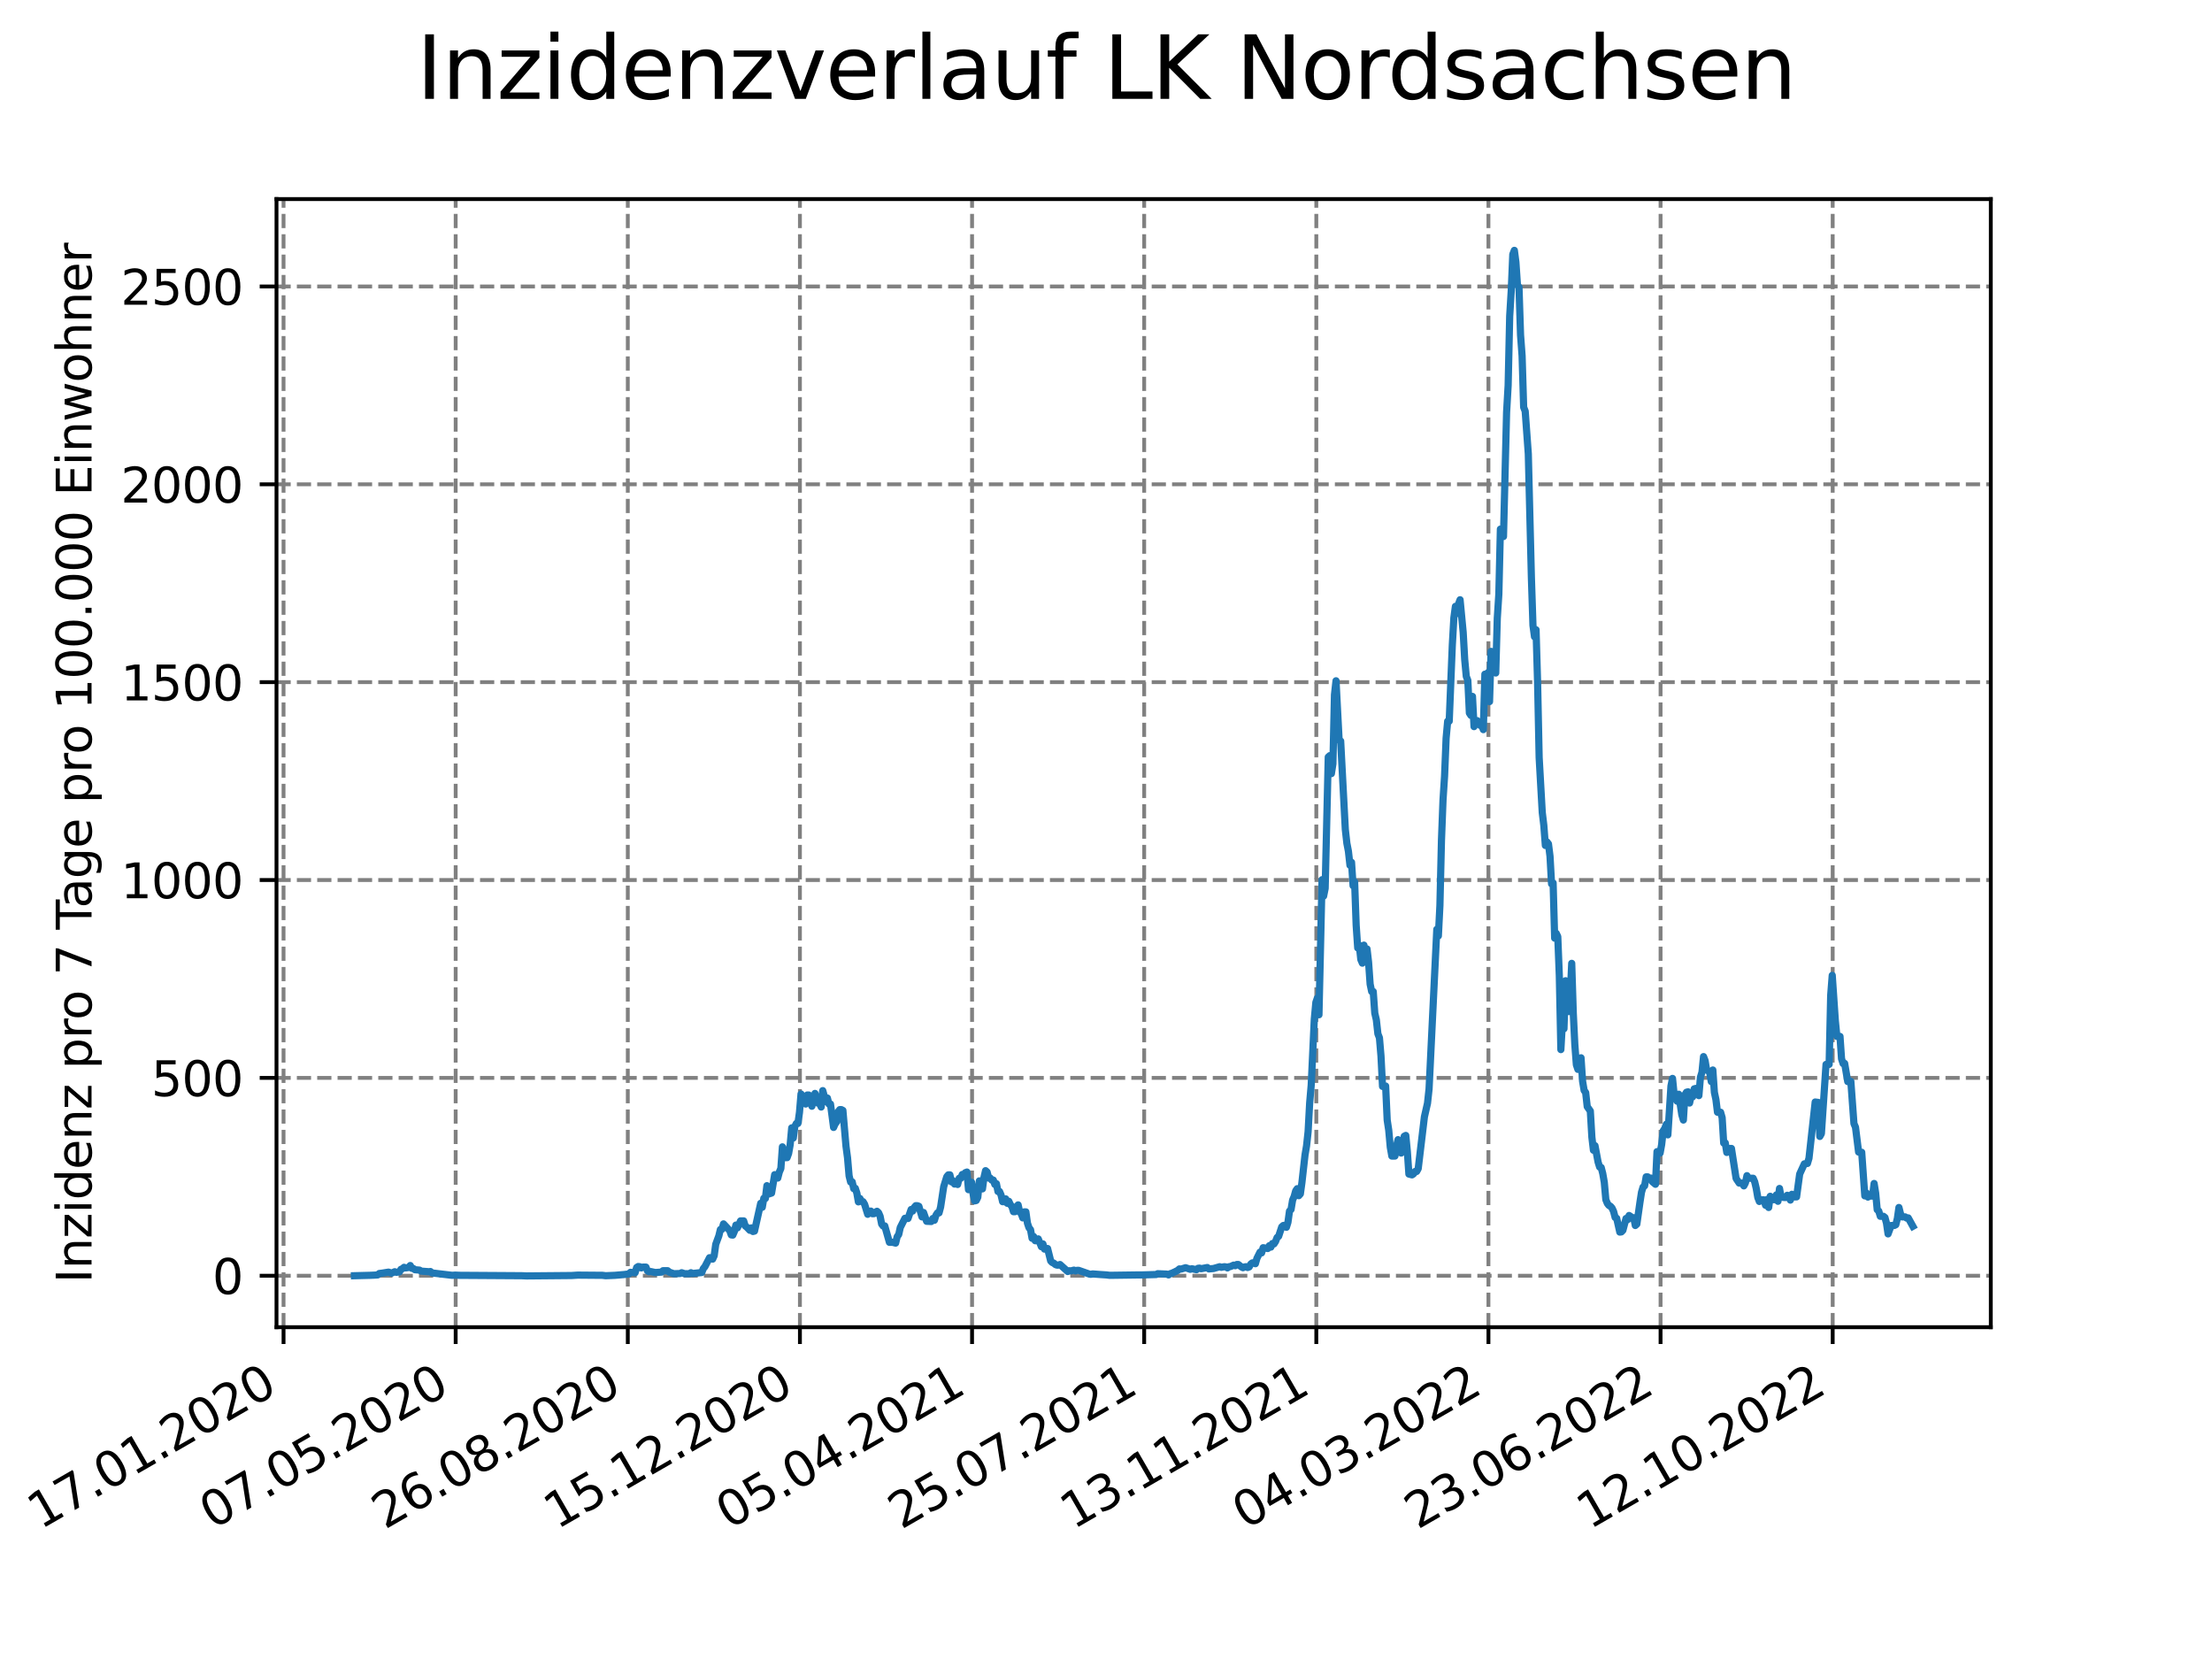 <?xml version="1.0" encoding="utf-8" standalone="no"?>
<!DOCTYPE svg PUBLIC "-//W3C//DTD SVG 1.1//EN"
  "http://www.w3.org/Graphics/SVG/1.1/DTD/svg11.dtd">
<svg xmlns:xlink="http://www.w3.org/1999/xlink" width="460.8pt" height="345.6pt" viewBox="0 0 460.8 345.6" xmlns="http://www.w3.org/2000/svg" version="1.1">
 <defs>
  <style type="text/css">*{stroke-linejoin: round; stroke-linecap: butt}</style>
 </defs>
 <g id="figure_1">
  <g id="patch_1">
   <path d="M 0 345.6 
L 460.8 345.6 
L 460.8 0 
L 0 0 
z
" style="fill: #ffffff"/>
  </g>
  <g id="axes_1">
   <g id="patch_2">
    <path d="M 57.6 276.48 
L 414.72 276.48 
L 414.72 41.472 
L 57.6 41.472 
z
" style="fill: #ffffff"/>
   </g>
   <g id="matplotlib.axis_1">
    <g id="xtick_1">
     <g id="line2d_1">
      <path d="M 59.067 276.48 
L 59.067 41.472 
" clip-path="url(#p6ae9059d69)" style="fill: none; stroke-dasharray: 2.96,1.28; stroke-dashoffset: 0; stroke: #808080; stroke-width: 0.8"/>
     </g>
     <g id="line2d_2">
      <defs>
       <path id="m8ce8854996" d="M 0 0 
L 0 3.5 
" style="stroke: #000000; stroke-width: 0.8"/>
      </defs>
      <g>
       <use xlink:href="#m8ce8854996" x="59.067" y="276.48" style="stroke: #000000; stroke-width: 0.8"/>
      </g>
     </g>
     <g id="text_1">
      <!-- 17.01.2020 -->
      <g transform="translate(8.442 318.689) rotate(-30) scale(0.1 -0.1)">
       <defs>
        <path id="DejaVuSans-31" d="M 794 531 
L 1825 531 
L 1825 4091 
L 703 3866 
L 703 4441 
L 1819 4666 
L 2450 4666 
L 2450 531 
L 3481 531 
L 3481 0 
L 794 0 
L 794 531 
z
" transform="scale(0.016)"/>
        <path id="DejaVuSans-37" d="M 525 4666 
L 3525 4666 
L 3525 4397 
L 1831 0 
L 1172 0 
L 2766 4134 
L 525 4134 
L 525 4666 
z
" transform="scale(0.016)"/>
        <path id="DejaVuSans-2e" d="M 684 794 
L 1344 794 
L 1344 0 
L 684 0 
L 684 794 
z
" transform="scale(0.016)"/>
        <path id="DejaVuSans-30" d="M 2034 4250 
Q 1547 4250 1301 3770 
Q 1056 3291 1056 2328 
Q 1056 1369 1301 889 
Q 1547 409 2034 409 
Q 2525 409 2770 889 
Q 3016 1369 3016 2328 
Q 3016 3291 2770 3770 
Q 2525 4250 2034 4250 
z
M 2034 4750 
Q 2819 4750 3233 4129 
Q 3647 3509 3647 2328 
Q 3647 1150 3233 529 
Q 2819 -91 2034 -91 
Q 1250 -91 836 529 
Q 422 1150 422 2328 
Q 422 3509 836 4129 
Q 1250 4750 2034 4750 
z
" transform="scale(0.016)"/>
        <path id="DejaVuSans-32" d="M 1228 531 
L 3431 531 
L 3431 0 
L 469 0 
L 469 531 
Q 828 903 1448 1529 
Q 2069 2156 2228 2338 
Q 2531 2678 2651 2914 
Q 2772 3150 2772 3378 
Q 2772 3750 2511 3984 
Q 2250 4219 1831 4219 
Q 1534 4219 1204 4116 
Q 875 4013 500 3803 
L 500 4441 
Q 881 4594 1212 4672 
Q 1544 4750 1819 4750 
Q 2544 4750 2975 4387 
Q 3406 4025 3406 3419 
Q 3406 3131 3298 2873 
Q 3191 2616 2906 2266 
Q 2828 2175 2409 1742 
Q 1991 1309 1228 531 
z
" transform="scale(0.016)"/>
       </defs>
       <use xlink:href="#DejaVuSans-31"/>
       <use xlink:href="#DejaVuSans-37" x="63.623"/>
       <use xlink:href="#DejaVuSans-2e" x="127.246"/>
       <use xlink:href="#DejaVuSans-30" x="159.033"/>
       <use xlink:href="#DejaVuSans-31" x="222.656"/>
       <use xlink:href="#DejaVuSans-2e" x="286.279"/>
       <use xlink:href="#DejaVuSans-32" x="318.066"/>
       <use xlink:href="#DejaVuSans-30" x="381.689"/>
       <use xlink:href="#DejaVuSans-32" x="445.312"/>
       <use xlink:href="#DejaVuSans-30" x="508.936"/>
      </g>
     </g>
    </g>
    <g id="xtick_2">
     <g id="line2d_3">
      <path d="M 94.925 276.48 
L 94.925 41.472 
" clip-path="url(#p6ae9059d69)" style="fill: none; stroke-dasharray: 2.96,1.28; stroke-dashoffset: 0; stroke: #808080; stroke-width: 0.8"/>
     </g>
     <g id="line2d_4">
      <g>
       <use xlink:href="#m8ce8854996" x="94.925" y="276.48" style="stroke: #000000; stroke-width: 0.8"/>
      </g>
     </g>
     <g id="text_2">
      <!-- 07.05.2020 -->
      <g transform="translate(44.299 318.689) rotate(-30) scale(0.1 -0.1)">
       <defs>
        <path id="DejaVuSans-35" d="M 691 4666 
L 3169 4666 
L 3169 4134 
L 1269 4134 
L 1269 2991 
Q 1406 3038 1543 3061 
Q 1681 3084 1819 3084 
Q 2600 3084 3056 2656 
Q 3513 2228 3513 1497 
Q 3513 744 3044 326 
Q 2575 -91 1722 -91 
Q 1428 -91 1123 -41 
Q 819 9 494 109 
L 494 744 
Q 775 591 1075 516 
Q 1375 441 1709 441 
Q 2250 441 2565 725 
Q 2881 1009 2881 1497 
Q 2881 1984 2565 2268 
Q 2250 2553 1709 2553 
Q 1456 2553 1204 2497 
Q 953 2441 691 2322 
L 691 4666 
z
" transform="scale(0.016)"/>
       </defs>
       <use xlink:href="#DejaVuSans-30"/>
       <use xlink:href="#DejaVuSans-37" x="63.623"/>
       <use xlink:href="#DejaVuSans-2e" x="127.246"/>
       <use xlink:href="#DejaVuSans-30" x="159.033"/>
       <use xlink:href="#DejaVuSans-35" x="222.656"/>
       <use xlink:href="#DejaVuSans-2e" x="286.279"/>
       <use xlink:href="#DejaVuSans-32" x="318.066"/>
       <use xlink:href="#DejaVuSans-30" x="381.689"/>
       <use xlink:href="#DejaVuSans-32" x="445.312"/>
       <use xlink:href="#DejaVuSans-30" x="508.936"/>
      </g>
     </g>
    </g>
    <g id="xtick_3">
     <g id="line2d_5">
      <path d="M 130.782 276.48 
L 130.782 41.472 
" clip-path="url(#p6ae9059d69)" style="fill: none; stroke-dasharray: 2.96,1.28; stroke-dashoffset: 0; stroke: #808080; stroke-width: 0.8"/>
     </g>
     <g id="line2d_6">
      <g>
       <use xlink:href="#m8ce8854996" x="130.782" y="276.48" style="stroke: #000000; stroke-width: 0.8"/>
      </g>
     </g>
     <g id="text_3">
      <!-- 26.08.2020 -->
      <g transform="translate(80.157 318.689) rotate(-30) scale(0.1 -0.1)">
       <defs>
        <path id="DejaVuSans-36" d="M 2113 2584 
Q 1688 2584 1439 2293 
Q 1191 2003 1191 1497 
Q 1191 994 1439 701 
Q 1688 409 2113 409 
Q 2538 409 2786 701 
Q 3034 994 3034 1497 
Q 3034 2003 2786 2293 
Q 2538 2584 2113 2584 
z
M 3366 4563 
L 3366 3988 
Q 3128 4100 2886 4159 
Q 2644 4219 2406 4219 
Q 1781 4219 1451 3797 
Q 1122 3375 1075 2522 
Q 1259 2794 1537 2939 
Q 1816 3084 2150 3084 
Q 2853 3084 3261 2657 
Q 3669 2231 3669 1497 
Q 3669 778 3244 343 
Q 2819 -91 2113 -91 
Q 1303 -91 875 529 
Q 447 1150 447 2328 
Q 447 3434 972 4092 
Q 1497 4750 2381 4750 
Q 2619 4750 2861 4703 
Q 3103 4656 3366 4563 
z
" transform="scale(0.016)"/>
        <path id="DejaVuSans-38" d="M 2034 2216 
Q 1584 2216 1326 1975 
Q 1069 1734 1069 1313 
Q 1069 891 1326 650 
Q 1584 409 2034 409 
Q 2484 409 2743 651 
Q 3003 894 3003 1313 
Q 3003 1734 2745 1975 
Q 2488 2216 2034 2216 
z
M 1403 2484 
Q 997 2584 770 2862 
Q 544 3141 544 3541 
Q 544 4100 942 4425 
Q 1341 4750 2034 4750 
Q 2731 4750 3128 4425 
Q 3525 4100 3525 3541 
Q 3525 3141 3298 2862 
Q 3072 2584 2669 2484 
Q 3125 2378 3379 2068 
Q 3634 1759 3634 1313 
Q 3634 634 3220 271 
Q 2806 -91 2034 -91 
Q 1263 -91 848 271 
Q 434 634 434 1313 
Q 434 1759 690 2068 
Q 947 2378 1403 2484 
z
M 1172 3481 
Q 1172 3119 1398 2916 
Q 1625 2713 2034 2713 
Q 2441 2713 2670 2916 
Q 2900 3119 2900 3481 
Q 2900 3844 2670 4047 
Q 2441 4250 2034 4250 
Q 1625 4250 1398 4047 
Q 1172 3844 1172 3481 
z
" transform="scale(0.016)"/>
       </defs>
       <use xlink:href="#DejaVuSans-32"/>
       <use xlink:href="#DejaVuSans-36" x="63.623"/>
       <use xlink:href="#DejaVuSans-2e" x="127.246"/>
       <use xlink:href="#DejaVuSans-30" x="159.033"/>
       <use xlink:href="#DejaVuSans-38" x="222.656"/>
       <use xlink:href="#DejaVuSans-2e" x="286.279"/>
       <use xlink:href="#DejaVuSans-32" x="318.066"/>
       <use xlink:href="#DejaVuSans-30" x="381.689"/>
       <use xlink:href="#DejaVuSans-32" x="445.312"/>
       <use xlink:href="#DejaVuSans-30" x="508.936"/>
      </g>
     </g>
    </g>
    <g id="xtick_4">
     <g id="line2d_7">
      <path d="M 166.639 276.48 
L 166.639 41.472 
" clip-path="url(#p6ae9059d69)" style="fill: none; stroke-dasharray: 2.96,1.28; stroke-dashoffset: 0; stroke: #808080; stroke-width: 0.8"/>
     </g>
     <g id="line2d_8">
      <g>
       <use xlink:href="#m8ce8854996" x="166.639" y="276.48" style="stroke: #000000; stroke-width: 0.8"/>
      </g>
     </g>
     <g id="text_4">
      <!-- 15.12.2020 -->
      <g transform="translate(116.014 318.689) rotate(-30) scale(0.1 -0.1)">
       <use xlink:href="#DejaVuSans-31"/>
       <use xlink:href="#DejaVuSans-35" x="63.623"/>
       <use xlink:href="#DejaVuSans-2e" x="127.246"/>
       <use xlink:href="#DejaVuSans-31" x="159.033"/>
       <use xlink:href="#DejaVuSans-32" x="222.656"/>
       <use xlink:href="#DejaVuSans-2e" x="286.279"/>
       <use xlink:href="#DejaVuSans-32" x="318.066"/>
       <use xlink:href="#DejaVuSans-30" x="381.689"/>
       <use xlink:href="#DejaVuSans-32" x="445.312"/>
       <use xlink:href="#DejaVuSans-30" x="508.936"/>
      </g>
     </g>
    </g>
    <g id="xtick_5">
     <g id="line2d_9">
      <path d="M 202.497 276.48 
L 202.497 41.472 
" clip-path="url(#p6ae9059d69)" style="fill: none; stroke-dasharray: 2.96,1.28; stroke-dashoffset: 0; stroke: #808080; stroke-width: 0.8"/>
     </g>
     <g id="line2d_10">
      <g>
       <use xlink:href="#m8ce8854996" x="202.497" y="276.48" style="stroke: #000000; stroke-width: 0.8"/>
      </g>
     </g>
     <g id="text_5">
      <!-- 05.04.2021 -->
      <g transform="translate(151.871 318.689) rotate(-30) scale(0.1 -0.1)">
       <defs>
        <path id="DejaVuSans-34" d="M 2419 4116 
L 825 1625 
L 2419 1625 
L 2419 4116 
z
M 2253 4666 
L 3047 4666 
L 3047 1625 
L 3713 1625 
L 3713 1100 
L 3047 1100 
L 3047 0 
L 2419 0 
L 2419 1100 
L 313 1100 
L 313 1709 
L 2253 4666 
z
" transform="scale(0.016)"/>
       </defs>
       <use xlink:href="#DejaVuSans-30"/>
       <use xlink:href="#DejaVuSans-35" x="63.623"/>
       <use xlink:href="#DejaVuSans-2e" x="127.246"/>
       <use xlink:href="#DejaVuSans-30" x="159.033"/>
       <use xlink:href="#DejaVuSans-34" x="222.656"/>
       <use xlink:href="#DejaVuSans-2e" x="286.279"/>
       <use xlink:href="#DejaVuSans-32" x="318.066"/>
       <use xlink:href="#DejaVuSans-30" x="381.689"/>
       <use xlink:href="#DejaVuSans-32" x="445.312"/>
       <use xlink:href="#DejaVuSans-31" x="508.936"/>
      </g>
     </g>
    </g>
    <g id="xtick_6">
     <g id="line2d_11">
      <path d="M 238.354 276.48 
L 238.354 41.472 
" clip-path="url(#p6ae9059d69)" style="fill: none; stroke-dasharray: 2.96,1.28; stroke-dashoffset: 0; stroke: #808080; stroke-width: 0.8"/>
     </g>
     <g id="line2d_12">
      <g>
       <use xlink:href="#m8ce8854996" x="238.354" y="276.48" style="stroke: #000000; stroke-width: 0.8"/>
      </g>
     </g>
     <g id="text_6">
      <!-- 25.07.2021 -->
      <g transform="translate(187.729 318.689) rotate(-30) scale(0.1 -0.1)">
       <use xlink:href="#DejaVuSans-32"/>
       <use xlink:href="#DejaVuSans-35" x="63.623"/>
       <use xlink:href="#DejaVuSans-2e" x="127.246"/>
       <use xlink:href="#DejaVuSans-30" x="159.033"/>
       <use xlink:href="#DejaVuSans-37" x="222.656"/>
       <use xlink:href="#DejaVuSans-2e" x="286.279"/>
       <use xlink:href="#DejaVuSans-32" x="318.066"/>
       <use xlink:href="#DejaVuSans-30" x="381.689"/>
       <use xlink:href="#DejaVuSans-32" x="445.312"/>
       <use xlink:href="#DejaVuSans-31" x="508.936"/>
      </g>
     </g>
    </g>
    <g id="xtick_7">
     <g id="line2d_13">
      <path d="M 274.211 276.48 
L 274.211 41.472 
" clip-path="url(#p6ae9059d69)" style="fill: none; stroke-dasharray: 2.96,1.28; stroke-dashoffset: 0; stroke: #808080; stroke-width: 0.8"/>
     </g>
     <g id="line2d_14">
      <g>
       <use xlink:href="#m8ce8854996" x="274.211" y="276.48" style="stroke: #000000; stroke-width: 0.8"/>
      </g>
     </g>
     <g id="text_7">
      <!-- 13.11.2021 -->
      <g transform="translate(223.586 318.689) rotate(-30) scale(0.1 -0.1)">
       <defs>
        <path id="DejaVuSans-33" d="M 2597 2516 
Q 3050 2419 3304 2112 
Q 3559 1806 3559 1356 
Q 3559 666 3084 287 
Q 2609 -91 1734 -91 
Q 1441 -91 1130 -33 
Q 819 25 488 141 
L 488 750 
Q 750 597 1062 519 
Q 1375 441 1716 441 
Q 2309 441 2620 675 
Q 2931 909 2931 1356 
Q 2931 1769 2642 2001 
Q 2353 2234 1838 2234 
L 1294 2234 
L 1294 2753 
L 1863 2753 
Q 2328 2753 2575 2939 
Q 2822 3125 2822 3475 
Q 2822 3834 2567 4026 
Q 2313 4219 1838 4219 
Q 1578 4219 1281 4162 
Q 984 4106 628 3988 
L 628 4550 
Q 988 4650 1302 4700 
Q 1616 4750 1894 4750 
Q 2613 4750 3031 4423 
Q 3450 4097 3450 3541 
Q 3450 3153 3228 2886 
Q 3006 2619 2597 2516 
z
" transform="scale(0.016)"/>
       </defs>
       <use xlink:href="#DejaVuSans-31"/>
       <use xlink:href="#DejaVuSans-33" x="63.623"/>
       <use xlink:href="#DejaVuSans-2e" x="127.246"/>
       <use xlink:href="#DejaVuSans-31" x="159.033"/>
       <use xlink:href="#DejaVuSans-31" x="222.656"/>
       <use xlink:href="#DejaVuSans-2e" x="286.279"/>
       <use xlink:href="#DejaVuSans-32" x="318.066"/>
       <use xlink:href="#DejaVuSans-30" x="381.689"/>
       <use xlink:href="#DejaVuSans-32" x="445.312"/>
       <use xlink:href="#DejaVuSans-31" x="508.936"/>
      </g>
     </g>
    </g>
    <g id="xtick_8">
     <g id="line2d_15">
      <path d="M 310.069 276.48 
L 310.069 41.472 
" clip-path="url(#p6ae9059d69)" style="fill: none; stroke-dasharray: 2.96,1.28; stroke-dashoffset: 0; stroke: #808080; stroke-width: 0.8"/>
     </g>
     <g id="line2d_16">
      <g>
       <use xlink:href="#m8ce8854996" x="310.069" y="276.48" style="stroke: #000000; stroke-width: 0.8"/>
      </g>
     </g>
     <g id="text_8">
      <!-- 04.03.2022 -->
      <g transform="translate(259.443 318.689) rotate(-30) scale(0.1 -0.1)">
       <use xlink:href="#DejaVuSans-30"/>
       <use xlink:href="#DejaVuSans-34" x="63.623"/>
       <use xlink:href="#DejaVuSans-2e" x="127.246"/>
       <use xlink:href="#DejaVuSans-30" x="159.033"/>
       <use xlink:href="#DejaVuSans-33" x="222.656"/>
       <use xlink:href="#DejaVuSans-2e" x="286.279"/>
       <use xlink:href="#DejaVuSans-32" x="318.066"/>
       <use xlink:href="#DejaVuSans-30" x="381.689"/>
       <use xlink:href="#DejaVuSans-32" x="445.312"/>
       <use xlink:href="#DejaVuSans-32" x="508.936"/>
      </g>
     </g>
    </g>
    <g id="xtick_9">
     <g id="line2d_17">
      <path d="M 345.926 276.48 
L 345.926 41.472 
" clip-path="url(#p6ae9059d69)" style="fill: none; stroke-dasharray: 2.96,1.28; stroke-dashoffset: 0; stroke: #808080; stroke-width: 0.8"/>
     </g>
     <g id="line2d_18">
      <g>
       <use xlink:href="#m8ce8854996" x="345.926" y="276.48" style="stroke: #000000; stroke-width: 0.8"/>
      </g>
     </g>
     <g id="text_9">
      <!-- 23.06.2022 -->
      <g transform="translate(295.301 318.689) rotate(-30) scale(0.1 -0.1)">
       <use xlink:href="#DejaVuSans-32"/>
       <use xlink:href="#DejaVuSans-33" x="63.623"/>
       <use xlink:href="#DejaVuSans-2e" x="127.246"/>
       <use xlink:href="#DejaVuSans-30" x="159.033"/>
       <use xlink:href="#DejaVuSans-36" x="222.656"/>
       <use xlink:href="#DejaVuSans-2e" x="286.279"/>
       <use xlink:href="#DejaVuSans-32" x="318.066"/>
       <use xlink:href="#DejaVuSans-30" x="381.689"/>
       <use xlink:href="#DejaVuSans-32" x="445.312"/>
       <use xlink:href="#DejaVuSans-32" x="508.936"/>
      </g>
     </g>
    </g>
    <g id="xtick_10">
     <g id="line2d_19">
      <path d="M 381.783 276.48 
L 381.783 41.472 
" clip-path="url(#p6ae9059d69)" style="fill: none; stroke-dasharray: 2.96,1.28; stroke-dashoffset: 0; stroke: #808080; stroke-width: 0.8"/>
     </g>
     <g id="line2d_20">
      <g>
       <use xlink:href="#m8ce8854996" x="381.783" y="276.48" style="stroke: #000000; stroke-width: 0.8"/>
      </g>
     </g>
     <g id="text_10">
      <!-- 12.10.2022 -->
      <g transform="translate(331.158 318.689) rotate(-30) scale(0.1 -0.1)">
       <use xlink:href="#DejaVuSans-31"/>
       <use xlink:href="#DejaVuSans-32" x="63.623"/>
       <use xlink:href="#DejaVuSans-2e" x="127.246"/>
       <use xlink:href="#DejaVuSans-31" x="159.033"/>
       <use xlink:href="#DejaVuSans-30" x="222.656"/>
       <use xlink:href="#DejaVuSans-2e" x="286.279"/>
       <use xlink:href="#DejaVuSans-32" x="318.066"/>
       <use xlink:href="#DejaVuSans-30" x="381.689"/>
       <use xlink:href="#DejaVuSans-32" x="445.312"/>
       <use xlink:href="#DejaVuSans-32" x="508.936"/>
      </g>
     </g>
    </g>
   </g>
   <g id="matplotlib.axis_2">
    <g id="ytick_1">
     <g id="line2d_21">
      <path d="M 57.6 265.756 
L 414.72 265.756 
" clip-path="url(#p6ae9059d69)" style="fill: none; stroke-dasharray: 2.96,1.28; stroke-dashoffset: 0; stroke: #808080; stroke-width: 0.8"/>
     </g>
     <g id="line2d_22">
      <defs>
       <path id="m82b862b298" d="M 0 0 
L -3.5 0 
" style="stroke: #000000; stroke-width: 0.8"/>
      </defs>
      <g>
       <use xlink:href="#m82b862b298" x="57.6" y="265.756" style="stroke: #000000; stroke-width: 0.8"/>
      </g>
     </g>
     <g id="text_11">
      <!-- 0 -->
      <g transform="translate(44.237 269.555) scale(0.1 -0.1)">
       <use xlink:href="#DejaVuSans-30"/>
      </g>
     </g>
    </g>
    <g id="ytick_2">
     <g id="line2d_23">
      <path d="M 57.6 224.54 
L 414.72 224.54 
" clip-path="url(#p6ae9059d69)" style="fill: none; stroke-dasharray: 2.96,1.28; stroke-dashoffset: 0; stroke: #808080; stroke-width: 0.8"/>
     </g>
     <g id="line2d_24">
      <g>
       <use xlink:href="#m82b862b298" x="57.6" y="224.54" style="stroke: #000000; stroke-width: 0.8"/>
      </g>
     </g>
     <g id="text_12">
      <!-- 500 -->
      <g transform="translate(31.512 228.34) scale(0.1 -0.1)">
       <use xlink:href="#DejaVuSans-35"/>
       <use xlink:href="#DejaVuSans-30" x="63.623"/>
       <use xlink:href="#DejaVuSans-30" x="127.246"/>
      </g>
     </g>
    </g>
    <g id="ytick_3">
     <g id="line2d_25">
      <path d="M 57.6 183.325 
L 414.72 183.325 
" clip-path="url(#p6ae9059d69)" style="fill: none; stroke-dasharray: 2.96,1.28; stroke-dashoffset: 0; stroke: #808080; stroke-width: 0.8"/>
     </g>
     <g id="line2d_26">
      <g>
       <use xlink:href="#m82b862b298" x="57.6" y="183.325" style="stroke: #000000; stroke-width: 0.8"/>
      </g>
     </g>
     <g id="text_13">
      <!-- 1000 -->
      <g transform="translate(25.15 187.124) scale(0.1 -0.1)">
       <use xlink:href="#DejaVuSans-31"/>
       <use xlink:href="#DejaVuSans-30" x="63.623"/>
       <use xlink:href="#DejaVuSans-30" x="127.246"/>
       <use xlink:href="#DejaVuSans-30" x="190.869"/>
      </g>
     </g>
    </g>
    <g id="ytick_4">
     <g id="line2d_27">
      <path d="M 57.6 142.109 
L 414.72 142.109 
" clip-path="url(#p6ae9059d69)" style="fill: none; stroke-dasharray: 2.96,1.28; stroke-dashoffset: 0; stroke: #808080; stroke-width: 0.8"/>
     </g>
     <g id="line2d_28">
      <g>
       <use xlink:href="#m82b862b298" x="57.6" y="142.109" style="stroke: #000000; stroke-width: 0.8"/>
      </g>
     </g>
     <g id="text_14">
      <!-- 1500 -->
      <g transform="translate(25.15 145.908) scale(0.1 -0.1)">
       <use xlink:href="#DejaVuSans-31"/>
       <use xlink:href="#DejaVuSans-35" x="63.623"/>
       <use xlink:href="#DejaVuSans-30" x="127.246"/>
       <use xlink:href="#DejaVuSans-30" x="190.869"/>
      </g>
     </g>
    </g>
    <g id="ytick_5">
     <g id="line2d_29">
      <path d="M 57.6 100.893 
L 414.72 100.893 
" clip-path="url(#p6ae9059d69)" style="fill: none; stroke-dasharray: 2.96,1.28; stroke-dashoffset: 0; stroke: #808080; stroke-width: 0.8"/>
     </g>
     <g id="line2d_30">
      <g>
       <use xlink:href="#m82b862b298" x="57.6" y="100.893" style="stroke: #000000; stroke-width: 0.8"/>
      </g>
     </g>
     <g id="text_15">
      <!-- 2000 -->
      <g transform="translate(25.15 104.692) scale(0.1 -0.1)">
       <use xlink:href="#DejaVuSans-32"/>
       <use xlink:href="#DejaVuSans-30" x="63.623"/>
       <use xlink:href="#DejaVuSans-30" x="127.246"/>
       <use xlink:href="#DejaVuSans-30" x="190.869"/>
      </g>
     </g>
    </g>
    <g id="ytick_6">
     <g id="line2d_31">
      <path d="M 57.6 59.678 
L 414.72 59.678 
" clip-path="url(#p6ae9059d69)" style="fill: none; stroke-dasharray: 2.96,1.28; stroke-dashoffset: 0; stroke: #808080; stroke-width: 0.8"/>
     </g>
     <g id="line2d_32">
      <g>
       <use xlink:href="#m82b862b298" x="57.6" y="59.678" style="stroke: #000000; stroke-width: 0.8"/>
      </g>
     </g>
     <g id="text_16">
      <!-- 2500 -->
      <g transform="translate(25.15 63.477) scale(0.1 -0.1)">
       <use xlink:href="#DejaVuSans-32"/>
       <use xlink:href="#DejaVuSans-35" x="63.623"/>
       <use xlink:href="#DejaVuSans-30" x="127.246"/>
       <use xlink:href="#DejaVuSans-30" x="190.869"/>
      </g>
     </g>
    </g>
    <g id="text_17">
     <!-- Inzidenz pro 7 Tage pro 100.000 Einwohner -->
     <g transform="translate(19.07 267.301) rotate(-90) scale(0.1 -0.1)">
      <defs>
       <path id="DejaVuSans-49" d="M 628 4666 
L 1259 4666 
L 1259 0 
L 628 0 
L 628 4666 
z
" transform="scale(0.016)"/>
       <path id="DejaVuSans-6e" d="M 3513 2113 
L 3513 0 
L 2938 0 
L 2938 2094 
Q 2938 2591 2744 2837 
Q 2550 3084 2163 3084 
Q 1697 3084 1428 2787 
Q 1159 2491 1159 1978 
L 1159 0 
L 581 0 
L 581 3500 
L 1159 3500 
L 1159 2956 
Q 1366 3272 1645 3428 
Q 1925 3584 2291 3584 
Q 2894 3584 3203 3211 
Q 3513 2838 3513 2113 
z
" transform="scale(0.016)"/>
       <path id="DejaVuSans-7a" d="M 353 3500 
L 3084 3500 
L 3084 2975 
L 922 459 
L 3084 459 
L 3084 0 
L 275 0 
L 275 525 
L 2438 3041 
L 353 3041 
L 353 3500 
z
" transform="scale(0.016)"/>
       <path id="DejaVuSans-69" d="M 603 3500 
L 1178 3500 
L 1178 0 
L 603 0 
L 603 3500 
z
M 603 4863 
L 1178 4863 
L 1178 4134 
L 603 4134 
L 603 4863 
z
" transform="scale(0.016)"/>
       <path id="DejaVuSans-64" d="M 2906 2969 
L 2906 4863 
L 3481 4863 
L 3481 0 
L 2906 0 
L 2906 525 
Q 2725 213 2448 61 
Q 2172 -91 1784 -91 
Q 1150 -91 751 415 
Q 353 922 353 1747 
Q 353 2572 751 3078 
Q 1150 3584 1784 3584 
Q 2172 3584 2448 3432 
Q 2725 3281 2906 2969 
z
M 947 1747 
Q 947 1113 1208 752 
Q 1469 391 1925 391 
Q 2381 391 2643 752 
Q 2906 1113 2906 1747 
Q 2906 2381 2643 2742 
Q 2381 3103 1925 3103 
Q 1469 3103 1208 2742 
Q 947 2381 947 1747 
z
" transform="scale(0.016)"/>
       <path id="DejaVuSans-65" d="M 3597 1894 
L 3597 1613 
L 953 1613 
Q 991 1019 1311 708 
Q 1631 397 2203 397 
Q 2534 397 2845 478 
Q 3156 559 3463 722 
L 3463 178 
Q 3153 47 2828 -22 
Q 2503 -91 2169 -91 
Q 1331 -91 842 396 
Q 353 884 353 1716 
Q 353 2575 817 3079 
Q 1281 3584 2069 3584 
Q 2775 3584 3186 3129 
Q 3597 2675 3597 1894 
z
M 3022 2063 
Q 3016 2534 2758 2815 
Q 2500 3097 2075 3097 
Q 1594 3097 1305 2825 
Q 1016 2553 972 2059 
L 3022 2063 
z
" transform="scale(0.016)"/>
       <path id="DejaVuSans-20" transform="scale(0.016)"/>
       <path id="DejaVuSans-70" d="M 1159 525 
L 1159 -1331 
L 581 -1331 
L 581 3500 
L 1159 3500 
L 1159 2969 
Q 1341 3281 1617 3432 
Q 1894 3584 2278 3584 
Q 2916 3584 3314 3078 
Q 3713 2572 3713 1747 
Q 3713 922 3314 415 
Q 2916 -91 2278 -91 
Q 1894 -91 1617 61 
Q 1341 213 1159 525 
z
M 3116 1747 
Q 3116 2381 2855 2742 
Q 2594 3103 2138 3103 
Q 1681 3103 1420 2742 
Q 1159 2381 1159 1747 
Q 1159 1113 1420 752 
Q 1681 391 2138 391 
Q 2594 391 2855 752 
Q 3116 1113 3116 1747 
z
" transform="scale(0.016)"/>
       <path id="DejaVuSans-72" d="M 2631 2963 
Q 2534 3019 2420 3045 
Q 2306 3072 2169 3072 
Q 1681 3072 1420 2755 
Q 1159 2438 1159 1844 
L 1159 0 
L 581 0 
L 581 3500 
L 1159 3500 
L 1159 2956 
Q 1341 3275 1631 3429 
Q 1922 3584 2338 3584 
Q 2397 3584 2469 3576 
Q 2541 3569 2628 3553 
L 2631 2963 
z
" transform="scale(0.016)"/>
       <path id="DejaVuSans-6f" d="M 1959 3097 
Q 1497 3097 1228 2736 
Q 959 2375 959 1747 
Q 959 1119 1226 758 
Q 1494 397 1959 397 
Q 2419 397 2687 759 
Q 2956 1122 2956 1747 
Q 2956 2369 2687 2733 
Q 2419 3097 1959 3097 
z
M 1959 3584 
Q 2709 3584 3137 3096 
Q 3566 2609 3566 1747 
Q 3566 888 3137 398 
Q 2709 -91 1959 -91 
Q 1206 -91 779 398 
Q 353 888 353 1747 
Q 353 2609 779 3096 
Q 1206 3584 1959 3584 
z
" transform="scale(0.016)"/>
       <path id="DejaVuSans-54" d="M -19 4666 
L 3928 4666 
L 3928 4134 
L 2272 4134 
L 2272 0 
L 1638 0 
L 1638 4134 
L -19 4134 
L -19 4666 
z
" transform="scale(0.016)"/>
       <path id="DejaVuSans-61" d="M 2194 1759 
Q 1497 1759 1228 1600 
Q 959 1441 959 1056 
Q 959 750 1161 570 
Q 1363 391 1709 391 
Q 2188 391 2477 730 
Q 2766 1069 2766 1631 
L 2766 1759 
L 2194 1759 
z
M 3341 1997 
L 3341 0 
L 2766 0 
L 2766 531 
Q 2569 213 2275 61 
Q 1981 -91 1556 -91 
Q 1019 -91 701 211 
Q 384 513 384 1019 
Q 384 1609 779 1909 
Q 1175 2209 1959 2209 
L 2766 2209 
L 2766 2266 
Q 2766 2663 2505 2880 
Q 2244 3097 1772 3097 
Q 1472 3097 1187 3025 
Q 903 2953 641 2809 
L 641 3341 
Q 956 3463 1253 3523 
Q 1550 3584 1831 3584 
Q 2591 3584 2966 3190 
Q 3341 2797 3341 1997 
z
" transform="scale(0.016)"/>
       <path id="DejaVuSans-67" d="M 2906 1791 
Q 2906 2416 2648 2759 
Q 2391 3103 1925 3103 
Q 1463 3103 1205 2759 
Q 947 2416 947 1791 
Q 947 1169 1205 825 
Q 1463 481 1925 481 
Q 2391 481 2648 825 
Q 2906 1169 2906 1791 
z
M 3481 434 
Q 3481 -459 3084 -895 
Q 2688 -1331 1869 -1331 
Q 1566 -1331 1297 -1286 
Q 1028 -1241 775 -1147 
L 775 -588 
Q 1028 -725 1275 -790 
Q 1522 -856 1778 -856 
Q 2344 -856 2625 -561 
Q 2906 -266 2906 331 
L 2906 616 
Q 2728 306 2450 153 
Q 2172 0 1784 0 
Q 1141 0 747 490 
Q 353 981 353 1791 
Q 353 2603 747 3093 
Q 1141 3584 1784 3584 
Q 2172 3584 2450 3431 
Q 2728 3278 2906 2969 
L 2906 3500 
L 3481 3500 
L 3481 434 
z
" transform="scale(0.016)"/>
       <path id="DejaVuSans-45" d="M 628 4666 
L 3578 4666 
L 3578 4134 
L 1259 4134 
L 1259 2753 
L 3481 2753 
L 3481 2222 
L 1259 2222 
L 1259 531 
L 3634 531 
L 3634 0 
L 628 0 
L 628 4666 
z
" transform="scale(0.016)"/>
       <path id="DejaVuSans-77" d="M 269 3500 
L 844 3500 
L 1563 769 
L 2278 3500 
L 2956 3500 
L 3675 769 
L 4391 3500 
L 4966 3500 
L 4050 0 
L 3372 0 
L 2619 2869 
L 1863 0 
L 1184 0 
L 269 3500 
z
" transform="scale(0.016)"/>
       <path id="DejaVuSans-68" d="M 3513 2113 
L 3513 0 
L 2938 0 
L 2938 2094 
Q 2938 2591 2744 2837 
Q 2550 3084 2163 3084 
Q 1697 3084 1428 2787 
Q 1159 2491 1159 1978 
L 1159 0 
L 581 0 
L 581 4863 
L 1159 4863 
L 1159 2956 
Q 1366 3272 1645 3428 
Q 1925 3584 2291 3584 
Q 2894 3584 3203 3211 
Q 3513 2838 3513 2113 
z
" transform="scale(0.016)"/>
      </defs>
      <use xlink:href="#DejaVuSans-49"/>
      <use xlink:href="#DejaVuSans-6e" x="29.492"/>
      <use xlink:href="#DejaVuSans-7a" x="92.871"/>
      <use xlink:href="#DejaVuSans-69" x="145.361"/>
      <use xlink:href="#DejaVuSans-64" x="173.145"/>
      <use xlink:href="#DejaVuSans-65" x="236.621"/>
      <use xlink:href="#DejaVuSans-6e" x="298.145"/>
      <use xlink:href="#DejaVuSans-7a" x="361.523"/>
      <use xlink:href="#DejaVuSans-20" x="414.014"/>
      <use xlink:href="#DejaVuSans-70" x="445.801"/>
      <use xlink:href="#DejaVuSans-72" x="509.277"/>
      <use xlink:href="#DejaVuSans-6f" x="548.141"/>
      <use xlink:href="#DejaVuSans-20" x="609.322"/>
      <use xlink:href="#DejaVuSans-37" x="641.109"/>
      <use xlink:href="#DejaVuSans-20" x="704.732"/>
      <use xlink:href="#DejaVuSans-54" x="736.52"/>
      <use xlink:href="#DejaVuSans-61" x="781.104"/>
      <use xlink:href="#DejaVuSans-67" x="842.383"/>
      <use xlink:href="#DejaVuSans-65" x="905.859"/>
      <use xlink:href="#DejaVuSans-20" x="967.383"/>
      <use xlink:href="#DejaVuSans-70" x="999.17"/>
      <use xlink:href="#DejaVuSans-72" x="1062.646"/>
      <use xlink:href="#DejaVuSans-6f" x="1101.51"/>
      <use xlink:href="#DejaVuSans-20" x="1162.691"/>
      <use xlink:href="#DejaVuSans-31" x="1194.479"/>
      <use xlink:href="#DejaVuSans-30" x="1258.102"/>
      <use xlink:href="#DejaVuSans-30" x="1321.725"/>
      <use xlink:href="#DejaVuSans-2e" x="1385.348"/>
      <use xlink:href="#DejaVuSans-30" x="1417.135"/>
      <use xlink:href="#DejaVuSans-30" x="1480.758"/>
      <use xlink:href="#DejaVuSans-30" x="1544.381"/>
      <use xlink:href="#DejaVuSans-20" x="1608.004"/>
      <use xlink:href="#DejaVuSans-45" x="1639.791"/>
      <use xlink:href="#DejaVuSans-69" x="1702.975"/>
      <use xlink:href="#DejaVuSans-6e" x="1730.758"/>
      <use xlink:href="#DejaVuSans-77" x="1794.137"/>
      <use xlink:href="#DejaVuSans-6f" x="1875.924"/>
      <use xlink:href="#DejaVuSans-68" x="1937.105"/>
      <use xlink:href="#DejaVuSans-6e" x="2000.484"/>
      <use xlink:href="#DejaVuSans-65" x="2063.863"/>
      <use xlink:href="#DejaVuSans-72" x="2125.387"/>
     </g>
    </g>
   </g>
   <g id="line2d_33">
    <path d="M 73.833 265.756 
L 77.063 265.673 
L 78.032 265.631 
L 78.678 265.589 
L 79.001 265.298 
L 79.647 265.214 
L 80.94 265.006 
L 81.586 265.214 
L 82.232 264.922 
L 82.555 265.047 
L 83.201 264.964 
L 83.524 264.422 
L 83.847 264.297 
L 84.17 264.005 
L 84.493 264.13 
L 85.139 264.047 
L 85.462 263.63 
L 85.785 264.214 
L 86.108 264.255 
L 86.431 264.506 
L 87.4 264.589 
L 87.723 264.797 
L 89.339 264.922 
L 89.662 264.881 
L 89.985 265.173 
L 94.184 265.673 
L 94.83 265.631 
L 95.799 265.673 
L 108.721 265.756 
L 109.69 265.798 
L 119.058 265.714 
L 120.35 265.631 
L 125.519 265.673 
L 126.165 265.756 
L 128.103 265.673 
L 130.042 265.506 
L 130.688 265.423 
L 131.011 265.381 
L 131.334 265.047 
L 132.303 265.131 
L 132.626 264.047 
L 132.949 263.839 
L 133.272 263.88 
L 133.595 264.13 
L 133.918 263.964 
L 134.564 263.964 
L 134.887 264.756 
L 135.21 264.922 
L 135.533 264.881 
L 136.502 265.089 
L 137.795 265.006 
L 138.118 264.714 
L 138.764 264.714 
L 139.087 264.714 
L 139.41 265.006 
L 140.379 265.339 
L 141.671 265.298 
L 141.994 265.131 
L 142.64 265.339 
L 143.609 265.339 
L 143.932 265.131 
L 144.255 265.298 
L 146.194 265.089 
L 146.517 264.255 
L 146.84 263.88 
L 147.486 262.63 
L 147.809 262.004 
L 148.132 262.004 
L 148.455 262.296 
L 148.778 261.587 
L 149.101 259.211 
L 149.747 257.461 
L 150.07 256.127 
L 150.393 256.085 
L 150.716 254.959 
L 152.008 256.335 
L 152.331 257.252 
L 152.654 257.294 
L 152.977 256.543 
L 153.3 255.209 
L 153.623 255.793 
L 154.27 254.334 
L 154.916 254.334 
L 155.239 255.376 
L 155.562 255.626 
L 156.208 256.293 
L 156.531 255.793 
L 156.854 256.543 
L 157.177 256.46 
L 158.469 250.666 
L 158.792 251.499 
L 159.115 249.623 
L 159.438 249.665 
L 159.761 246.997 
L 160.084 248.748 
L 160.73 248.54 
L 161.376 244.704 
L 161.699 244.746 
L 162.022 245.413 
L 162.346 244.162 
L 162.669 243.412 
L 162.992 238.91 
L 163.638 241.161 
L 163.961 241.161 
L 164.284 240.286 
L 164.607 238.451 
L 164.93 234.95 
L 165.253 237.076 
L 165.576 234.658 
L 165.899 234.033 
L 166.222 234.033 
L 166.545 231.74 
L 166.868 227.905 
L 167.514 229.197 
L 167.837 229.989 
L 168.16 228.113 
L 168.483 228.113 
L 168.806 228.572 
L 169.129 230.448 
L 169.775 227.78 
L 170.421 229.822 
L 170.745 229.822 
L 171.068 230.614 
L 171.391 227.196 
L 172.037 229.489 
L 172.36 228.738 
L 172.683 229.989 
L 173.006 229.989 
L 173.652 234.866 
L 173.975 234.116 
L 174.298 233.699 
L 174.621 231.573 
L 174.944 231.156 
L 175.267 231.156 
L 175.59 231.323 
L 176.236 238.785 
L 176.559 241.203 
L 176.882 244.955 
L 177.205 246.247 
L 177.528 246.205 
L 177.851 247.622 
L 178.174 247.539 
L 178.497 248.54 
L 178.821 250.374 
L 179.144 249.665 
L 179.467 250.29 
L 179.79 250.332 
L 180.113 250.874 
L 180.759 252.958 
L 181.405 252.291 
L 181.728 252.833 
L 182.051 252.833 
L 182.374 252.5 
L 182.697 252.333 
L 183.02 252.625 
L 183.343 253.375 
L 183.666 255.001 
L 183.989 255.418 
L 184.312 255.376 
L 185.281 258.794 
L 185.927 258.794 
L 186.573 258.961 
L 186.896 257.627 
L 187.22 257.169 
L 187.543 255.71 
L 188.512 253.792 
L 189.158 253.834 
L 189.804 251.958 
L 190.127 252.291 
L 190.45 251.541 
L 190.773 251.166 
L 191.096 251.166 
L 191.419 251.291 
L 192.065 253.5 
L 192.388 252.583 
L 193.034 254.417 
L 194.003 254.459 
L 194.326 253.834 
L 194.649 254.209 
L 194.972 253.167 
L 195.296 252.667 
L 195.619 252.667 
L 195.942 251.458 
L 196.588 247.206 
L 197.234 245.121 
L 197.557 244.746 
L 197.88 244.746 
L 198.203 246.205 
L 198.526 245.955 
L 198.849 246.664 
L 199.172 246.414 
L 199.495 246.747 
L 199.818 245.455 
L 200.141 245.455 
L 200.464 244.663 
L 200.787 244.871 
L 201.11 244.288 
L 201.433 244.162 
L 201.756 247.831 
L 202.079 246.289 
L 202.402 246.289 
L 202.725 248.79 
L 203.048 250.165 
L 203.372 250.082 
L 203.695 249.415 
L 204.018 245.997 
L 204.341 247.664 
L 204.664 247.664 
L 204.987 245.246 
L 205.31 243.871 
L 205.633 244.162 
L 205.956 245.413 
L 206.279 245.413 
L 206.602 245.83 
L 206.925 245.83 
L 207.248 246.747 
L 207.571 246.58 
L 207.894 248.206 
L 208.217 248.206 
L 208.54 248.956 
L 208.863 250.332 
L 209.186 250.332 
L 209.509 249.748 
L 209.832 250.666 
L 210.155 250.249 
L 210.478 250.957 
L 210.801 251.333 
L 211.124 252.416 
L 211.447 252.416 
L 211.771 251.374 
L 212.094 250.999 
L 212.417 252.458 
L 212.74 252.833 
L 213.063 253.709 
L 213.386 252.458 
L 213.709 252.458 
L 214.032 254.793 
L 214.355 255.751 
L 214.678 256.168 
L 215.001 257.961 
L 215.324 257.586 
L 215.647 258.461 
L 215.97 258.461 
L 216.293 258.086 
L 216.939 259.712 
L 217.262 259.128 
L 217.585 260.212 
L 217.908 260.087 
L 218.231 260.087 
L 218.877 262.671 
L 219.2 263.005 
L 219.523 263.13 
L 219.847 263.422 
L 220.17 263.547 
L 220.493 263.547 
L 220.816 263.422 
L 221.785 264.297 
L 222.431 264.881 
L 222.754 264.714 
L 223.077 264.756 
L 223.723 264.589 
L 224.046 264.756 
L 224.369 264.631 
L 224.692 264.631 
L 226.953 265.423 
L 227.276 265.464 
L 227.599 265.381 
L 229.215 265.506 
L 230.507 265.589 
L 231.153 265.673 
L 237.291 265.589 
L 237.937 265.589 
L 240.844 265.506 
L 241.167 265.339 
L 243.105 265.423 
L 243.428 265.589 
L 243.751 265.339 
L 244.074 265.256 
L 244.721 264.964 
L 245.367 264.631 
L 245.69 264.339 
L 246.013 264.38 
L 246.982 264.089 
L 247.951 264.422 
L 248.274 264.297 
L 249.243 264.506 
L 249.566 264.214 
L 249.889 264.172 
L 250.212 264.297 
L 251.504 264.047 
L 251.827 264.339 
L 252.797 264.255 
L 254.089 263.88 
L 254.412 264.005 
L 255.058 263.88 
L 255.381 263.922 
L 255.704 264.13 
L 256.027 263.88 
L 256.35 263.839 
L 256.996 263.547 
L 257.319 263.672 
L 257.642 263.422 
L 257.965 263.422 
L 258.611 263.922 
L 258.934 264.089 
L 259.257 263.922 
L 259.58 263.88 
L 259.903 264.047 
L 260.226 263.922 
L 260.549 263.338 
L 260.873 263.088 
L 261.196 263.047 
L 261.519 263.255 
L 261.842 262.129 
L 262.488 260.837 
L 262.811 261.004 
L 263.134 259.92 
L 264.103 260.087 
L 264.426 259.503 
L 264.749 259.795 
L 265.072 259.045 
L 265.395 259.128 
L 265.718 258.628 
L 266.041 257.794 
L 266.364 257.544 
L 267.01 255.585 
L 267.333 255.293 
L 267.656 255.251 
L 267.979 255.668 
L 268.302 254.626 
L 268.625 252.291 
L 268.948 251.958 
L 269.272 249.999 
L 269.595 249.248 
L 269.918 248.081 
L 270.241 247.622 
L 270.564 249.082 
L 270.887 248.706 
L 271.21 246.372 
L 271.856 240.619 
L 272.179 238.702 
L 272.502 235.742 
L 272.825 229.781 
L 273.148 226.071 
L 273.794 212.314 
L 274.117 208.812 
L 274.44 207.895 
L 274.763 211.397 
L 275.409 183.258 
L 275.732 186.677 
L 276.055 185.051 
L 276.701 157.705 
L 277.024 157.413 
L 277.348 161.165 
L 277.671 159.122 
L 277.994 144.74 
L 278.317 141.822 
L 278.963 154.203 
L 279.286 154.37 
L 280.255 172.795 
L 280.578 175.671 
L 280.901 177.339 
L 281.224 180.257 
L 281.547 179.632 
L 281.87 184.509 
L 282.193 183.717 
L 282.516 192.763 
L 282.839 197.474 
L 283.162 196.89 
L 283.485 199.891 
L 283.808 200.642 
L 284.131 196.89 
L 284.454 198.724 
L 284.777 197.682 
L 285.1 200.475 
L 285.424 205.019 
L 285.747 206.561 
L 286.07 206.561 
L 286.393 211.063 
L 286.716 212.439 
L 287.039 215.357 
L 287.362 216.191 
L 287.685 219.984 
L 288.008 226.321 
L 288.654 226.237 
L 288.977 233.324 
L 289.3 235.45 
L 289.623 238.993 
L 289.946 240.828 
L 290.592 240.828 
L 290.915 238.743 
L 291.238 237.409 
L 291.561 239.202 
L 291.884 240.202 
L 292.207 239.785 
L 292.53 236.701 
L 292.853 236.534 
L 293.176 239.91 
L 293.499 244.579 
L 294.146 244.746 
L 294.469 244.538 
L 294.792 244.037 
L 295.115 244.037 
L 295.438 243.454 
L 296.73 232.657 
L 297.376 229.822 
L 297.699 226.863 
L 299.314 193.597 
L 299.637 194.972 
L 299.96 188.636 
L 300.283 175.088 
L 300.606 166.667 
L 300.929 161.706 
L 301.252 153.786 
L 301.575 150.243 
L 301.899 150.243 
L 302.545 134.36 
L 302.868 128.691 
L 303.191 126.315 
L 303.514 127.815 
L 303.837 125.814 
L 304.16 124.939 
L 304.806 131.734 
L 305.129 137.445 
L 305.452 140.905 
L 305.775 141.739 
L 306.098 148.534 
L 306.421 149.034 
L 306.744 145.074 
L 307.067 151.368 
L 307.39 150.201 
L 307.713 150.118 
L 308.036 150.409 
L 308.359 151.118 
L 308.682 151.076 
L 309.005 151.994 
L 309.328 140.446 
L 309.651 142.781 
L 309.974 140.113 
L 310.298 146.157 
L 310.621 135.694 
L 310.944 136.111 
L 311.267 138.904 
L 311.59 140.196 
L 311.913 128.774 
L 312.236 123.772 
L 312.559 110.224 
L 312.882 111.766 
L 313.205 111.766 
L 313.851 85.879 
L 314.174 80.293 
L 314.497 65.869 
L 314.82 60.575 
L 315.143 52.988 
L 315.466 52.154 
L 315.789 54.614 
L 316.112 59.366 
L 316.435 59.825 
L 316.758 69.788 
L 317.081 74.123 
L 317.404 84.836 
L 317.727 85.67 
L 318.374 94.549 
L 319.02 120.395 
L 319.343 130.275 
L 319.666 132.651 
L 319.989 131.192 
L 320.312 142.322 
L 320.635 157.83 
L 321.281 169.252 
L 321.604 171.92 
L 321.927 176.13 
L 322.25 175.38 
L 322.573 175.797 
L 322.896 178.381 
L 323.219 184.134 
L 323.542 183.925 
L 323.865 195.431 
L 324.188 194.43 
L 324.511 195.097 
L 324.834 203.226 
L 325.157 218.65 
L 325.48 212.939 
L 325.803 214.315 
L 326.126 204.31 
L 326.449 209.98 
L 326.773 210.73 
L 327.096 207.562 
L 327.419 200.683 
L 327.742 211.022 
L 328.065 217.608 
L 328.388 221.818 
L 328.711 222.777 
L 329.034 222.611 
L 329.357 220.359 
L 329.68 225.237 
L 330.003 227.154 
L 330.326 227.613 
L 330.649 230.531 
L 331.295 231.448 
L 331.618 236.909 
L 331.941 239.619 
L 332.264 238.66 
L 332.91 242.078 
L 333.233 243.12 
L 333.556 243.204 
L 333.879 244.454 
L 334.202 246.289 
L 334.525 249.915 
L 334.849 250.707 
L 335.172 251.124 
L 335.495 251.291 
L 335.818 251.666 
L 336.141 252.375 
L 336.464 253.625 
L 336.787 253.792 
L 337.433 256.668 
L 337.756 256.627 
L 338.079 256.293 
L 338.725 253.834 
L 339.048 254.084 
L 339.371 253.208 
L 339.694 253.417 
L 340.017 253.834 
L 340.34 253.667 
L 340.663 255.293 
L 340.986 255.001 
L 341.632 250.457 
L 341.955 248.373 
L 342.278 247.289 
L 342.601 247.039 
L 342.925 245.163 
L 343.248 245.163 
L 343.571 245.58 
L 343.894 245.413 
L 344.217 246.163 
L 344.863 246.705 
L 345.186 239.91 
L 345.509 239.869 
L 345.832 240.202 
L 346.155 238.41 
L 346.478 235.575 
L 346.801 235.075 
L 347.124 234.199 
L 347.447 236.409 
L 348.093 226.237 
L 348.416 224.653 
L 348.739 227.863 
L 349.385 229.405 
L 349.708 227.946 
L 350.354 232.24 
L 350.677 233.324 
L 351 228.071 
L 351.324 227.53 
L 351.647 227.446 
L 351.97 229.781 
L 352.293 228.322 
L 352.616 228.488 
L 352.939 226.821 
L 353.262 226.738 
L 353.585 227.863 
L 353.908 228.238 
L 354.231 224.403 
L 354.554 223.361 
L 354.877 220.109 
L 355.2 220.943 
L 355.523 222.902 
L 355.846 223.069 
L 356.169 223.444 
L 356.492 225.32 
L 356.815 222.902 
L 357.138 227.571 
L 357.461 229.072 
L 357.784 231.698 
L 358.43 231.698 
L 358.753 232.824 
L 359.076 238.118 
L 359.4 238.076 
L 359.723 240.077 
L 360.046 239.243 
L 360.692 239.243 
L 361.661 245.496 
L 362.307 246.455 
L 362.953 246.455 
L 363.276 247.039 
L 363.599 246.414 
L 363.922 244.913 
L 364.245 245.455 
L 365.214 245.455 
L 365.537 246.205 
L 365.86 247.581 
L 366.183 249.457 
L 366.506 250.29 
L 366.829 249.957 
L 367.475 249.957 
L 367.799 251.082 
L 368.122 249.874 
L 368.445 251.541 
L 368.768 249.207 
L 369.091 249.915 
L 369.737 249.915 
L 370.06 248.915 
L 370.383 250.249 
L 370.706 247.581 
L 371.029 249.373 
L 371.675 249.457 
L 371.998 249.457 
L 372.321 248.998 
L 372.644 249.123 
L 372.967 249.999 
L 373.29 248.79 
L 373.613 249.332 
L 374.259 249.332 
L 374.905 244.579 
L 375.551 243.162 
L 375.875 242.453 
L 376.521 242.37 
L 376.844 241.286 
L 378.136 229.572 
L 378.782 229.656 
L 379.105 236.742 
L 379.428 236.159 
L 380.397 221.735 
L 381.043 221.735 
L 381.366 207.353 
L 381.689 203.185 
L 382.335 212.647 
L 382.658 215.899 
L 383.304 215.899 
L 383.627 220.568 
L 383.951 221.568 
L 384.274 221.527 
L 384.92 225.32 
L 385.566 225.278 
L 386.212 234.074 
L 386.535 234.825 
L 387.181 239.994 
L 387.827 240.036 
L 388.473 249.123 
L 388.796 248.498 
L 389.119 249.373 
L 389.442 249.165 
L 390.088 249.165 
L 390.411 246.539 
L 390.734 248.54 
L 391.057 252 
L 391.38 252.291 
L 391.703 253.375 
L 392.35 253.375 
L 392.673 253.625 
L 392.996 254.834 
L 393.319 257.044 
L 393.965 255.293 
L 394.611 255.293 
L 394.934 255.126 
L 395.257 253.834 
L 395.58 251.541 
L 395.903 252.833 
L 396.226 253.5 
L 396.872 253.5 
L 397.195 253.75 
L 397.518 253.709 
L 398.487 255.46 
L 398.487 255.46 
" clip-path="url(#p6ae9059d69)" style="fill: none; stroke: #1f77b4; stroke-width: 1.5; stroke-linecap: square"/>
   </g>
   <g id="patch_3">
    <path d="M 57.6 276.48 
L 57.6 41.472 
" style="fill: none; stroke: #000000; stroke-width: 0.8; stroke-linejoin: miter; stroke-linecap: square"/>
   </g>
   <g id="patch_4">
    <path d="M 414.72 276.48 
L 414.72 41.472 
" style="fill: none; stroke: #000000; stroke-width: 0.8; stroke-linejoin: miter; stroke-linecap: square"/>
   </g>
   <g id="patch_5">
    <path d="M 57.6 276.48 
L 414.72 276.48 
" style="fill: none; stroke: #000000; stroke-width: 0.8; stroke-linejoin: miter; stroke-linecap: square"/>
   </g>
   <g id="patch_6">
    <path d="M 57.6 41.472 
L 414.72 41.472 
" style="fill: none; stroke: #000000; stroke-width: 0.8; stroke-linejoin: miter; stroke-linecap: square"/>
   </g>
  </g>
  <g id="text_18">
   <!-- Inzidenzverlauf LK Nordsachsen -->
   <g transform="translate(86.767 20.589) scale(0.18 -0.18)">
    <defs>
     <path id="DejaVuSans-76" d="M 191 3500 
L 800 3500 
L 1894 563 
L 2988 3500 
L 3597 3500 
L 2284 0 
L 1503 0 
L 191 3500 
z
" transform="scale(0.016)"/>
     <path id="DejaVuSans-6c" d="M 603 4863 
L 1178 4863 
L 1178 0 
L 603 0 
L 603 4863 
z
" transform="scale(0.016)"/>
     <path id="DejaVuSans-75" d="M 544 1381 
L 544 3500 
L 1119 3500 
L 1119 1403 
Q 1119 906 1312 657 
Q 1506 409 1894 409 
Q 2359 409 2629 706 
Q 2900 1003 2900 1516 
L 2900 3500 
L 3475 3500 
L 3475 0 
L 2900 0 
L 2900 538 
Q 2691 219 2414 64 
Q 2138 -91 1772 -91 
Q 1169 -91 856 284 
Q 544 659 544 1381 
z
M 1991 3584 
L 1991 3584 
z
" transform="scale(0.016)"/>
     <path id="DejaVuSans-66" d="M 2375 4863 
L 2375 4384 
L 1825 4384 
Q 1516 4384 1395 4259 
Q 1275 4134 1275 3809 
L 1275 3500 
L 2222 3500 
L 2222 3053 
L 1275 3053 
L 1275 0 
L 697 0 
L 697 3053 
L 147 3053 
L 147 3500 
L 697 3500 
L 697 3744 
Q 697 4328 969 4595 
Q 1241 4863 1831 4863 
L 2375 4863 
z
" transform="scale(0.016)"/>
     <path id="DejaVuSans-4c" d="M 628 4666 
L 1259 4666 
L 1259 531 
L 3531 531 
L 3531 0 
L 628 0 
L 628 4666 
z
" transform="scale(0.016)"/>
     <path id="DejaVuSans-4b" d="M 628 4666 
L 1259 4666 
L 1259 2694 
L 3353 4666 
L 4166 4666 
L 1850 2491 
L 4331 0 
L 3500 0 
L 1259 2247 
L 1259 0 
L 628 0 
L 628 4666 
z
" transform="scale(0.016)"/>
     <path id="DejaVuSans-4e" d="M 628 4666 
L 1478 4666 
L 3547 763 
L 3547 4666 
L 4159 4666 
L 4159 0 
L 3309 0 
L 1241 3903 
L 1241 0 
L 628 0 
L 628 4666 
z
" transform="scale(0.016)"/>
     <path id="DejaVuSans-73" d="M 2834 3397 
L 2834 2853 
Q 2591 2978 2328 3040 
Q 2066 3103 1784 3103 
Q 1356 3103 1142 2972 
Q 928 2841 928 2578 
Q 928 2378 1081 2264 
Q 1234 2150 1697 2047 
L 1894 2003 
Q 2506 1872 2764 1633 
Q 3022 1394 3022 966 
Q 3022 478 2636 193 
Q 2250 -91 1575 -91 
Q 1294 -91 989 -36 
Q 684 19 347 128 
L 347 722 
Q 666 556 975 473 
Q 1284 391 1588 391 
Q 1994 391 2212 530 
Q 2431 669 2431 922 
Q 2431 1156 2273 1281 
Q 2116 1406 1581 1522 
L 1381 1569 
Q 847 1681 609 1914 
Q 372 2147 372 2553 
Q 372 3047 722 3315 
Q 1072 3584 1716 3584 
Q 2034 3584 2315 3537 
Q 2597 3491 2834 3397 
z
" transform="scale(0.016)"/>
     <path id="DejaVuSans-63" d="M 3122 3366 
L 3122 2828 
Q 2878 2963 2633 3030 
Q 2388 3097 2138 3097 
Q 1578 3097 1268 2742 
Q 959 2388 959 1747 
Q 959 1106 1268 751 
Q 1578 397 2138 397 
Q 2388 397 2633 464 
Q 2878 531 3122 666 
L 3122 134 
Q 2881 22 2623 -34 
Q 2366 -91 2075 -91 
Q 1284 -91 818 406 
Q 353 903 353 1747 
Q 353 2603 823 3093 
Q 1294 3584 2113 3584 
Q 2378 3584 2631 3529 
Q 2884 3475 3122 3366 
z
" transform="scale(0.016)"/>
    </defs>
    <use xlink:href="#DejaVuSans-49"/>
    <use xlink:href="#DejaVuSans-6e" x="29.492"/>
    <use xlink:href="#DejaVuSans-7a" x="92.871"/>
    <use xlink:href="#DejaVuSans-69" x="145.361"/>
    <use xlink:href="#DejaVuSans-64" x="173.145"/>
    <use xlink:href="#DejaVuSans-65" x="236.621"/>
    <use xlink:href="#DejaVuSans-6e" x="298.145"/>
    <use xlink:href="#DejaVuSans-7a" x="361.523"/>
    <use xlink:href="#DejaVuSans-76" x="414.014"/>
    <use xlink:href="#DejaVuSans-65" x="473.193"/>
    <use xlink:href="#DejaVuSans-72" x="534.717"/>
    <use xlink:href="#DejaVuSans-6c" x="575.83"/>
    <use xlink:href="#DejaVuSans-61" x="603.613"/>
    <use xlink:href="#DejaVuSans-75" x="664.893"/>
    <use xlink:href="#DejaVuSans-66" x="728.271"/>
    <use xlink:href="#DejaVuSans-20" x="763.477"/>
    <use xlink:href="#DejaVuSans-4c" x="795.264"/>
    <use xlink:href="#DejaVuSans-4b" x="850.977"/>
    <use xlink:href="#DejaVuSans-20" x="916.553"/>
    <use xlink:href="#DejaVuSans-4e" x="948.34"/>
    <use xlink:href="#DejaVuSans-6f" x="1023.145"/>
    <use xlink:href="#DejaVuSans-72" x="1084.326"/>
    <use xlink:href="#DejaVuSans-64" x="1123.689"/>
    <use xlink:href="#DejaVuSans-73" x="1187.166"/>
    <use xlink:href="#DejaVuSans-61" x="1239.266"/>
    <use xlink:href="#DejaVuSans-63" x="1300.545"/>
    <use xlink:href="#DejaVuSans-68" x="1355.525"/>
    <use xlink:href="#DejaVuSans-73" x="1418.904"/>
    <use xlink:href="#DejaVuSans-65" x="1471.004"/>
    <use xlink:href="#DejaVuSans-6e" x="1532.527"/>
   </g>
  </g>
 </g>
 <defs>
  <clipPath id="p6ae9059d69">
   <rect x="57.6" y="41.472" width="357.12" height="235.008"/>
  </clipPath>
 </defs>
</svg>

